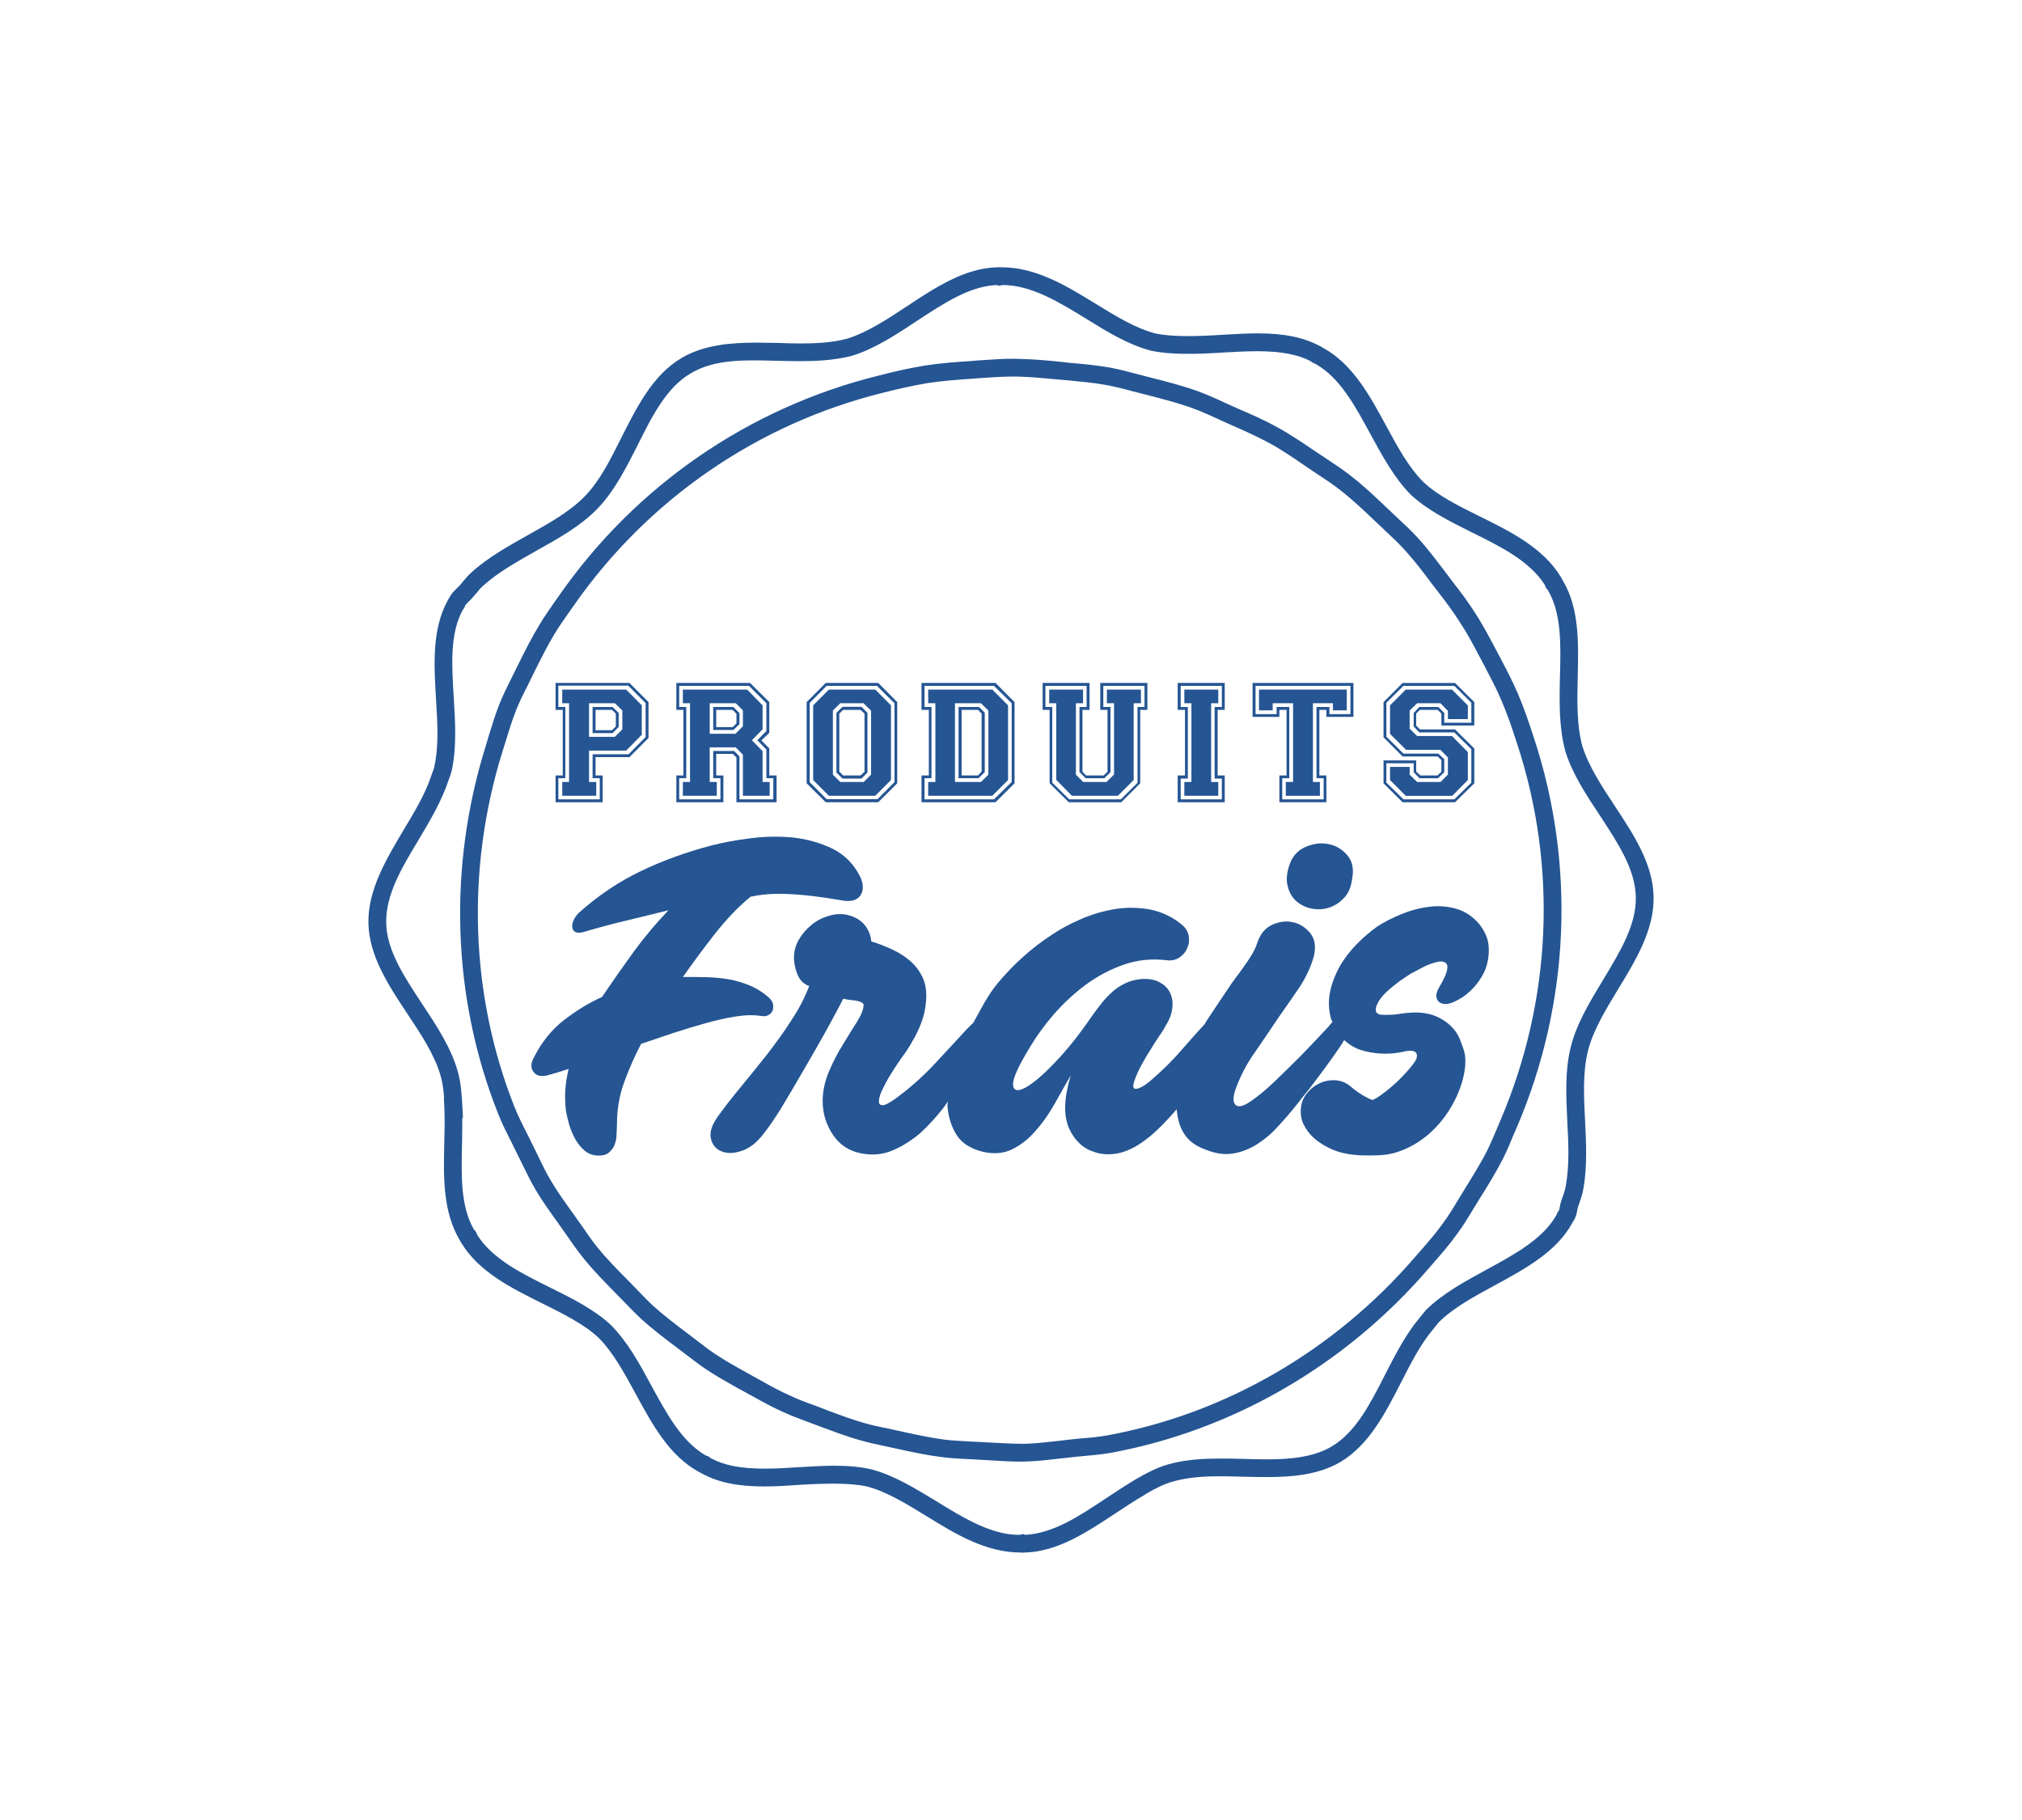 <?xml version="1.0" encoding="utf-8"?>
<!-- Generator: Adobe Illustrator 16.0.0, SVG Export Plug-In . SVG Version: 6.00 Build 0)  -->
<!DOCTYPE svg PUBLIC "-//W3C//DTD SVG 1.1//EN" "http://www.w3.org/Graphics/SVG/1.1/DTD/svg11.dtd">
<svg version="1.1" id="Layer_1" xmlns="http://www.w3.org/2000/svg" xmlns:xlink="http://www.w3.org/1999/xlink" x="0px" y="0px"
	 width="200px" height="180px" viewBox="0 0 200 180" enable-background="new 0 0 200 180" xml:space="preserve">
<g>
	<g>
		<path fill="#255593" d="M101.094,153.565l-0.144-0.02c-3.437,0-6.413-1.813-9.281-3.581c-2.041-1.252-3.957-2.437-5.919-2.951
			c-1.674-0.372-4.154-0.308-6.622-0.164c-1.173,0.084-2.352,0.164-3.506,0.164c-2.675,0-4.602-0.402-6.24-1.304l-0.352-0.193
			c-2.853-1.589-4.532-4.669-6.142-7.641c-1.148-2.106-2.233-4.111-3.685-5.572c-1.441-1.347-3.447-2.343-5.581-3.402
			c-3.066-1.525-6.246-3.101-7.989-5.974l-0.114-0.193c-1.743-2.892-1.653-6.343-1.575-9.701c0.025-1.154,0.06-2.314,0.01-3.452
			l-0.049-1.012h0.02c-0.05-0.737-0.148-1.51-0.347-2.183c-0.594-2.085-1.967-4.141-3.294-6.133
			c-1.862-2.813-3.778-5.72-3.843-8.944c-0.064-3.279,1.733-6.279,3.467-9.202c1.124-1.862,2.17-3.615,2.764-5.428l0.069-0.209
			c0.089-0.222,0.188-0.435,0.218-0.658c0.455-2.025,0.313-4.269,0.168-6.646c-0.197-3.406-0.426-6.903,1.165-9.797l0.192-0.337
			c0.203-0.371,0.476-0.629,0.709-0.852c0.104-0.094,0.207-0.207,0.302-0.307l0.347-0.415c0.243-0.288,0.48-0.58,0.777-0.833
			c1.59-1.461,3.615-2.586,5.557-3.681c2.154-1.203,4.186-2.341,5.661-3.853c1.486-1.525,2.531-3.616,3.636-5.829
			c1.535-3.036,3.101-6.166,5.908-7.835c2.248-1.348,5.022-1.541,7.419-1.541c0.733,0,1.472,0.03,2.209,0.03
			c0.724,0.034,1.446,0.05,2.175,0.05c1.327,0,3.051-0.05,4.596-0.467c1.981-0.608,3.982-1.926,5.934-3.214
			c2.817-1.862,5.729-3.788,8.975-3.853h0.158h0.024h0.178c3.438,0,6.424,1.833,9.307,3.6c2.03,1.248,3.942,2.423,5.894,2.938
			c1.659,0.366,4.126,0.303,6.617,0.143c1.179-0.063,2.357-0.143,3.517-0.143c2.68,0,4.605,0.402,6.245,1.298l0.312,0.179
			c2.883,1.604,4.552,4.689,6.166,7.661c1.135,2.1,2.215,4.092,3.671,5.552c1.446,1.367,3.467,2.363,5.611,3.423
			c3.061,1.51,6.24,3.101,7.998,5.974l0.188,0.351c1.649,2.734,1.561,6.201,1.481,9.54c-0.06,2.362-0.104,4.783,0.455,6.839
			c0.619,1.976,1.927,3.987,3.214,5.929c1.854,2.808,3.774,5.716,3.835,8.959c0.073,3.259-1.739,6.26-3.508,9.153
			c-1.282,2.12-2.506,4.125-3.001,6.181c-0.5,2.056-0.396,4.383-0.268,6.84c0.114,2.234,0.218,4.531-0.158,6.666
			c-0.089,0.58-0.282,1.109-0.461,1.62c-0.108,0.292-0.124,0.42-0.148,0.529c-0.05,0.292-0.114,0.595-0.282,0.917l-0.272,0.466
			c-1.536,2.764-4.616,4.446-7.603,6.071c-2.105,1.139-4.096,2.215-5.566,3.675c-0.154,0.193-0.352,0.437-0.556,0.693
			c-1.243,1.476-2.173,3.309-3.169,5.266c-1.54,3.001-3.131,6.116-5.948,7.819c-2.239,1.332-4.962,1.511-7.33,1.511
			c-0.763,0-1.521-0.015-2.298-0.034c-0.753-0.016-1.501-0.046-2.254-0.046c-1.352,0-3.11,0.065-4.675,0.511
			c-0.867,0.228-1.743,0.674-2.521,1.124l-0.387,0.243c-0.96,0.56-1.916,1.188-2.857,1.813c-2.823,1.862-5.73,3.789-8.969,3.854
			L101.094,153.565z M101.208,151.718l0.218,0.08c2.764-0.159,5.26-1.813,7.9-3.566c0.826-0.545,1.663-1.104,2.511-1.62l0,0
			l0.436-0.271c0.971-0.565,2.11-1.188,3.313-1.525c1.768-0.5,3.68-0.564,5.15-0.564c0.763,0,1.531,0.015,2.303,0.034
			c0.753,0.03,1.502,0.045,2.249,0.045c2.12,0,4.552-0.159,6.423-1.268c2.394-1.427,3.805-4.191,5.29-7.113
			c0.996-1.94,2.021-3.952,3.378-5.571c0.193-0.242,0.421-0.53,0.635-0.788c1.688-1.669,3.888-2.856,6.007-4.012
			c2.883-1.574,5.621-3.055,6.968-5.477c0-0.016,0.025-0.1,0.064-0.178l0.164-0.239c0.021-0.099,0.045-0.212,0.069-0.337
			c0.04-0.212,0.074-0.405,0.139-0.579l0.079-0.243c0.169-0.45,0.322-0.866,0.377-1.298c0.361-1.961,0.258-4.16,0.143-6.293
			c-0.118-2.478-0.247-5.028,0.333-7.341c0.555-2.313,1.901-4.527,3.204-6.681c1.698-2.809,3.304-5.458,3.239-8.206
			c-0.055-2.729-1.749-5.296-3.537-8.029c-1.352-2.036-2.748-4.142-3.437-6.389c-0.634-2.343-0.589-4.899-0.53-7.371
			c0.089-3.243,0.159-6.294-1.224-8.606c0.011,0.015,0.011,0.028,0.011,0.028c-0.015,0-0.09-0.079-0.153-0.173l-0.145-0.337
			c-1.5-2.362-4.393-3.789-7.187-5.17c-2.159-1.075-4.393-2.186-6.047-3.725c-1.654-1.674-2.838-3.873-3.997-5.992
			c-1.555-2.874-3.035-5.602-5.442-6.954c-0.347-0.13-0.427-0.224-0.48-0.272c-1.224-0.639-2.883-0.981-5.25-0.981
			c-1.12,0-2.273,0.064-3.413,0.129c-2.649,0.179-5.255,0.229-7.142-0.188c-2.229-0.579-4.344-1.882-6.389-3.15
			c-2.674-1.639-5.433-3.338-8.271-3.338c-0.006,0-0.064,0.015-0.129,0.029l-0.233,0.051l-0.208-0.08
			c-2.688,0.109-5.235,1.798-7.924,3.561c-2.046,1.353-4.161,2.75-6.404,3.438c-1.793,0.465-3.655,0.53-5.086,0.53
			c-0.738,0-1.477-0.015-2.224-0.03c-3.026-0.078-6.206-0.242-8.668,1.253c-2.377,1.412-3.773,4.176-5.235,7.113
			c-1.134,2.232-2.298,4.541-3.967,6.26c-1.644,1.703-3.888,2.957-6.052,4.16c-1.857,1.06-3.799,2.135-5.245,3.452
			c-0.242,0.208-0.427,0.436-0.604,0.658l-0.362,0.417c-0.094,0.129-0.263,0.292-0.421,0.449c-0.153,0.164-0.317,0.308-0.396,0.437
			l-0.079,0.224c-0.034,0.063-0.089,0.114-0.144,0.179c-1.303,2.376-1.109,5.473-0.901,8.765c0.144,2.393,0.287,4.885-0.198,7.113
			c-0.06,0.291-0.179,0.613-0.297,0.931c-0.698,2.12-1.858,4.066-2.967,5.928c-1.694,2.809-3.284,5.474-3.225,8.252
			c0.055,2.714,1.759,5.284,3.546,7.998c1.397,2.105,2.844,4.284,3.517,6.632c0.347,1.174,0.411,2.457,0.476,3.596l0.055,1.031
			h-0.064c0,0.832-0.015,1.697-0.029,2.551c-0.074,3.194-0.154,6.2,1.173,8.508c0.064,0.05,0.134,0.149,0.209,0.242l0.129,0.308
			c1.505,2.378,4.397,3.804,7.191,5.186c2.158,1.075,4.383,2.169,6.032,3.725c1.654,1.669,2.848,3.853,3.996,5.987
			c1.541,2.828,2.997,5.508,5.35,6.89l0.277,0.1c0.123,0.079,0.208,0.143,0.268,0.193c1.361,0.723,3.001,1.024,5.299,1.024
			c1.124,0,2.264-0.065,3.393-0.144c1.188-0.064,2.353-0.144,3.502-0.144c1.431,0,2.585,0.113,3.645,0.351
			c2.239,0.58,4.368,1.898,6.435,3.15c2.654,1.635,5.418,3.339,8.227,3.339c0.034-0.015,0.079-0.029,0.144-0.029L101.208,151.718z
			 M100.96,144.557c-0.995,0-1.99-0.064-2.986-0.128l-2.064-0.114c-0.897-0.05-1.788-0.079-2.655-0.193
			c-1.446-0.175-2.893-0.48-4.289-0.787l-1.565-0.337c-0.748-0.16-1.495-0.322-2.224-0.531c-1.352-0.366-2.649-0.866-3.917-1.331
			l-1.249-0.466c-0.906-0.337-1.803-0.674-2.664-1.075c-0.985-0.436-1.941-0.966-2.888-1.496l-1.55-0.847
			c-0.991-0.564-1.991-1.109-2.932-1.738c-0.674-0.431-1.308-0.931-1.962-1.426l-1.055-0.803c-1.198-0.901-2.451-1.848-3.575-2.877
			c-0.546-0.511-1.065-1.041-1.591-1.59l-0.812-0.832c-1.104-1.124-2.254-2.283-3.273-3.552c-0.561-0.688-1.085-1.441-1.601-2.185
			l-0.892-1.268c-0.768-1.074-1.565-2.164-2.253-3.338c-0.491-0.837-0.901-1.688-1.318-2.535l-1.005-2.042
			c-0.485-0.965-0.995-1.94-1.396-2.986c-4.517-11.4-4.952-24.277-1.209-36.272l0.287-0.967c0.327-1.074,0.67-2.169,1.075-3.21
			c0.361-0.886,0.778-1.732,1.204-2.585l0.678-1.367c0.634-1.281,1.298-2.614,2.075-3.882c0.446-0.758,0.951-1.462,1.446-2.185
			l0.49-0.693c7.563-10.871,18.811-18.627,31.673-21.787c1.229-0.322,2.857-0.708,4.521-0.98c1.575-0.243,3.146-0.357,4.631-0.45
			l0.565-0.051c1.203-0.079,2.416-0.173,3.62-0.173l0.352,0.016c1.501,0.015,2.957,0.157,4.368,0.301l0.738,0.085
			c1.332,0.109,2.699,0.238,4.065,0.48c0.906,0.179,1.789,0.401,2.68,0.644l1.564,0.402c1.438,0.366,2.933,0.752,4.369,1.268
			c1.06,0.386,2.065,0.851,3.061,1.316l1.08,0.481c1.272,0.544,2.565,1.108,3.799,1.812c1.287,0.693,2.48,1.512,3.64,2.299
			l1.283,0.852c0.803,0.529,1.604,1.06,2.367,1.669c1.229,0.946,2.348,2.021,3.451,3.066l1.254,1.188
			c0.634,0.58,1.263,1.174,1.848,1.817c0.985,1.075,1.877,2.264,2.754,3.418l0.826,1.095c0.699,0.896,1.388,1.813,2.026,2.808
			c0.718,1.09,1.348,2.263,1.946,3.388l0.658,1.238c0.59,1.124,1.199,2.293,1.714,3.496c0.625,1.466,1.13,2.972,1.591,4.388
			c4.125,12.556,3.54,26.205-1.675,38.424l-0.263,0.594c-0.352,0.868-0.713,1.72-1.114,2.536c-0.718,1.397-1.545,2.75-2.353,4.031
			l-0.564,0.917c-0.52,0.867-1.045,1.733-1.645,2.535c-0.684,0.966-1.461,1.863-2.233,2.749l-0.6,0.688
			c-8.201,9.524-19.35,15.992-31.444,18.212c-0.906,0.158-1.803,0.237-2.729,0.32c-0.406,0.03-0.826,0.081-1.233,0.125l-0.916,0.1
			c-1.118,0.128-2.258,0.271-3.427,0.307L100.96,144.557z M100.302,37.241c-1.174,0-2.328,0.079-3.502,0.164l-0.569,0.044
			c-1.436,0.1-2.977,0.212-4.472,0.436c-1.601,0.272-3.181,0.645-4.368,0.945C74.938,41.896,64.058,49.4,56.737,59.915l-0.5,0.708
			c-0.48,0.688-0.956,1.361-1.387,2.069c-0.733,1.224-1.348,2.457-2.006,3.775l-0.669,1.366c-0.411,0.802-0.812,1.604-1.139,2.437
			c-0.396,1.016-0.713,2.041-1.03,3.086l-0.303,0.961c-3.619,11.614-3.194,24.09,1.17,35.119c0.386,0.967,0.837,1.862,1.337,2.829
			l1.024,2.084c0.388,0.802,0.773,1.625,1.239,2.393c0.648,1.109,1.387,2.119,2.164,3.214l0.916,1.283
			c0.49,0.723,0.98,1.431,1.511,2.09c0.971,1.204,2.04,2.278,3.17,3.418l0.827,0.852c0.5,0.515,0.98,1.03,1.5,1.51
			c1.08,0.981,2.289,1.893,3.463,2.779l1.069,0.818c0.599,0.465,1.203,0.93,1.837,1.331c0.922,0.609,1.878,1.139,2.833,1.668
			l1.541,0.854c0.911,0.515,1.817,1.01,2.763,1.431c0.838,0.401,1.694,0.724,2.556,1.025l1.244,0.48
			c1.297,0.484,2.505,0.936,3.778,1.288c0.693,0.192,1.406,0.352,2.115,0.48l1.58,0.351c1.421,0.308,2.753,0.594,4.135,0.773
			c0.817,0.099,1.654,0.128,2.491,0.178l2.114,0.109c0.957,0.049,1.923,0.113,2.878,0.113h0.53c1.085-0.029,2.189-0.178,3.27-0.287
			l0.921-0.113c0.436-0.051,0.866-0.08,1.282-0.129c0.853-0.065,1.719-0.145,2.581-0.302c11.674-2.14,22.47-8.4,30.419-17.632
			l0.609-0.693c0.763-0.883,1.496-1.72,2.119-2.601c0.59-0.787,1.08-1.604,1.575-2.427l0.476-0.782
			c0.882-1.431,1.693-2.714,2.368-4.047c0.386-0.788,0.728-1.609,1.074-2.427l0.257-0.609c5.042-11.837,5.622-25.036,1.62-37.189
			c-0.445-1.382-0.937-2.843-1.54-4.255c-0.471-1.123-1.075-2.264-1.645-3.357l-0.648-1.218c-0.58-1.11-1.188-2.234-1.882-3.265
			c-0.609-0.961-1.269-1.843-1.932-2.709l-0.848-1.095c-0.832-1.124-1.708-2.264-2.654-3.294c-0.555-0.609-1.148-1.169-1.729-1.713
			l-1.277-1.209c-1.114-1.06-2.164-2.055-3.323-2.951c-0.728-0.58-1.485-1.076-2.253-1.575l-1.308-0.882
			c-1.169-0.802-2.273-1.561-3.487-2.219c-1.179-0.639-2.377-1.169-3.655-1.733l-1.104-0.496c-0.966-0.45-1.927-0.886-2.932-1.252
			c-1.357-0.485-2.81-0.853-4.215-1.223l-1.58-0.402c-0.848-0.237-1.689-0.445-2.546-0.609c-1.277-0.242-2.61-0.352-3.902-0.48
			l-0.748-0.063c-1.388-0.129-2.809-0.274-4.229-0.308H100.302z"/>
	</g>
	<g>
		<path fill="#255593" d="M54.954,79.343v-2.648h0.709v-6.487h-0.709v-2.665h7.306l1.887,1.896v3.547l-1.887,1.896h-3.353v1.813
			h0.703v2.648H54.954z M59.323,79.057v-2.089h-0.709v-2.373h3.566l1.679-1.704v-3.357l-1.719-1.72h-6.913v2.106h0.692v7.048h-0.692
			v2.089H59.323z M55.613,78.705v-1.366h0.674v-7.787h-0.674V68.2h6.32l1.549,1.56v2.908l-1.549,1.569h-3.671v3.102h0.713v1.366
			H55.613z M60.813,72.876l0.743-0.738v-1.867l-0.733-0.719h-2.561v3.324H60.813z M58.614,72.504V69.92h1.977l0.604,0.594v1.381
			l-0.604,0.609H58.614z M60.536,72.217l0.377-0.371v-1.268l-0.377-0.371h-1.629v2.01H60.536z"/>
		<path fill="#255593" d="M66.9,79.343v-2.648h0.698v-6.487H66.9v-2.665h7.29l1.902,1.896v3.036l-0.777,0.754l0.777,0.787v2.679
			h0.723v2.648h-3.972v-4.432l-0.361-0.352h-1.64v2.135h0.709v2.648H66.9z M71.259,79.057v-2.089h-0.714v-2.694h2.066l0.529,0.529
			v4.254h3.348v-2.089h-0.683v-2.84l-0.901-0.916l0.901-0.916v-2.744l-1.719-1.718h-6.904v2.086h0.698v7.048h-0.698v2.089H71.259z
			 M67.544,78.705v-1.366h0.709v-7.787h-0.709V68.2h6.359l1.525,1.56v2.378l-1.055,1.074l1.055,1.076v3.051h0.703v1.366h-2.649
			v-4.066l-0.703-0.723h-2.581v3.423h0.699v1.366H67.544z M72.744,72.569l0.738-0.738v-1.575l-0.703-0.704h-2.581v3.018H72.744z
			 M70.545,72.198V69.92h1.992l0.604,0.608v1.095l-0.604,0.575H70.545z M72.468,71.909l0.376-0.365v-0.951l-0.376-0.386h-1.625
			v1.702H72.468z"/>
		<path fill="#255593" d="M79.787,77.468v-8.029l1.887-1.896h5.196l1.877,1.896v8.029l-1.877,1.875h-5.196L79.787,77.468z
			 M81.764,79.042h5.026l1.685-1.688v-7.802l-1.733-1.718h-4.978l-1.679,1.684v7.836L81.764,79.042z M80.432,77.146V69.76
			l1.555-1.56h4.587l1.554,1.56v7.386l-1.554,1.56h-4.587L80.432,77.146z M83.11,77.339h2.328l0.723-0.724V70.29l-0.747-0.738H83.11
			l-0.728,0.719v6.345L83.11,77.339z M82.734,76.406v-5.907l0.595-0.594h1.887l0.584,0.594v5.907l-0.584,0.596h-1.887L82.734,76.406
			z M83.402,76.694h1.714l0.396-0.366v-5.75l-0.396-0.371h-1.724l-0.376,0.371v5.729L83.402,76.694z"/>
		<path fill="#255593" d="M91.148,79.343v-2.648h0.724v-6.487h-0.724v-2.665h7.32l1.883,1.896v8.029l-1.883,1.875H91.148z
			 M98.315,79.057l1.753-1.718v-7.787l-1.753-1.718h-6.869v2.086h0.688v7.048h-0.688v2.089H98.315z M91.808,78.705v-1.366h0.713
			v-7.787h-0.713V68.2h6.339l1.562,1.56v7.386l-1.562,1.56H91.808z M97.027,77.339l0.738-0.724v-6.345l-0.738-0.719h-2.57v7.787
			H97.027z M94.81,76.968V69.92h2.03l0.564,0.563v5.875l-0.614,0.609H94.81z M96.73,76.694l0.366-0.387v-5.729l-0.361-0.371h-1.619
			v6.487H96.73z"/>
		<path fill="#255593" d="M103.13,70.207v-2.665h4.64v2.665h-0.702v6.121l0.371,0.366h1.719l0.387-0.366v-6.121h-0.714v-2.665h4.66
			v2.665h-0.712v7.261l-1.873,1.875h-5.19l-1.896-1.875v-7.261H103.13z M104.08,69.92v7.483l1.68,1.653h5.101l1.654-1.639V69.92
			h0.688v-2.086h-4.071v2.086h0.709v6.453l-0.604,0.595h-1.848l-0.614-0.609V69.92h0.704v-2.086h-4.072v2.086H104.08z
			 M103.778,69.552V68.2h3.348v1.352h-0.708v7.063l0.723,0.724h2.304l0.748-0.739v-7.048h-0.709V68.2h3.368v1.352h-0.718v7.594
			l-1.565,1.56h-4.542l-1.55-1.574v-7.579H103.778z"/>
		<path fill="#255593" d="M116.487,79.343v-2.648h0.723v-6.487h-0.723v-2.665h4.655v2.665h-0.703v6.487h0.703v2.648H116.487z
			 M120.855,79.057v-2.055h-0.713V69.92h0.713v-2.086h-4.071v2.086h0.708v7.082h-0.708v2.055H120.855z M117.146,78.705v-1.366h0.699
			v-7.787h-0.699V68.2h3.358v1.352h-0.708v7.787h0.708v1.366H117.146z"/>
		<path fill="#255593" d="M123.896,70.9v-3.358h9.975V70.9h-2.675v-0.693h-0.693v6.487h0.693v2.648h-4.65v-2.648h0.708v-6.487
			h-0.708V70.9H123.896z M126.273,70.628V69.92h1.253v7.048h-0.698v2.089h4.096v-2.089h-0.708V69.92h1.278v0.708h2.08v-2.794h-9.386
			v2.794H126.273z M124.53,70.256V68.2h8.683v2.056h-1.367v-0.704h-1.981v7.787h0.688v1.366h-3.372v-1.366h0.718v-7.787h-2.016
			v0.704H124.53z"/>
		<path fill="#255593" d="M136.848,77.468v-2.264h3.229v1.104l0.415,0.387h1.689l0.391-0.366v-1.159l-0.37-0.352h-3.467
			l-1.888-1.896v-3.482l1.888-1.896h5.185l1.907,1.896v2.313h-3.255v-1.174l-0.37-0.371h-1.764l-0.361,0.371v1.188l0.387,0.371
			h3.456l1.907,1.893v3.438l-1.907,1.875h-5.185L136.848,77.468z M138.824,79.057h5.026l1.684-1.653v-3.309l-1.684-1.655h-3.462
			l-0.56-0.594v-1.332l0.56-0.594h1.878l0.589,0.594v0.966h2.679v-1.977l-1.684-1.669h-5.036l-1.685,1.669v3.354l1.685,1.674h3.452
			l0.589,0.56v1.283l-0.619,0.595h-1.833l-0.574-0.595V75.49h-2.699v1.913L138.824,79.057z M137.491,77.146v-1.303h1.941v0.772
			l0.738,0.724h2.328l0.718-0.739v-1.688l-0.737-0.753h-3.398l-1.59-1.575V69.76l1.556-1.56h4.571l1.57,1.575v1.347h-1.972v-0.816
			l-0.737-0.754h-2.309l-0.738,0.719v1.803l0.738,0.719h3.447l1.57,1.589v2.765l-1.541,1.56h-4.605L137.491,77.146z"/>
	</g>
	<g>
		<path fill="#255593" d="M75.261,100.478c0.326,0.05,0.584,0.029,0.763-0.095c0.198-0.112,0.322-0.258,0.4-0.45
			c0.064-0.193,0.07-0.387,0.04-0.609c-0.04-0.212-0.153-0.405-0.332-0.579c-0.545-0.516-1.178-0.932-1.876-1.238
			c-0.724-0.303-1.446-0.529-2.214-0.658c-0.764-0.13-1.526-0.193-2.309-0.208c-0.753-0.016-1.48-0.016-2.189-0.016
			c0.941-1.332,1.967-2.729,3.106-4.19c1.148-1.46,2.327-2.714,3.58-3.743c0.777-0.174,1.59-0.272,2.417-0.287
			c0.852-0.016,1.679,0.015,2.496,0.094c0.822,0.063,1.614,0.163,2.362,0.271c0.753,0.114,1.406,0.229,1.957,0.308
			c0.426,0.063,0.787,0.034,1.079-0.079c0.287-0.114,0.495-0.291,0.619-0.53c0.145-0.228,0.188-0.5,0.184-0.802
			c-0.025-0.308-0.104-0.609-0.248-0.932c-0.629-1.268-1.535-2.185-2.739-2.794c-1.203-0.579-2.506-0.949-3.902-1.109
			c-1.407-0.129-2.818-0.114-4.25,0.079c-1.426,0.179-2.718,0.418-3.837,0.708c-2.438,0.64-4.775,1.477-6.983,2.536
			c-2.209,1.062-4.265,2.442-6.151,4.142c-0.224,0.229-0.392,0.466-0.511,0.743c-0.104,0.252-0.153,0.48-0.114,0.688
			c0.016,0.193,0.129,0.337,0.297,0.451c0.199,0.094,0.48,0.094,0.857-0.015c1.382-0.407,2.778-0.788,4.15-1.109
			c1.382-0.337,2.798-0.675,4.21-1.03c-1.174,1.224-2.328,2.584-3.428,4.081c-1.095,1.511-2.134,3.001-3.149,4.497
			c-1.259,0.559-2.486,1.313-3.734,2.264c-1.233,0.944-2.254,2.214-3.031,3.773c-0.292,0.544-0.292,1.011,0,1.382
			c0.277,0.382,0.728,0.479,1.347,0.337c0.625-0.163,1.332-0.387,2.12-0.645c-0.347,1.367-0.436,2.729-0.272,4.111
			c0.064,0.416,0.179,0.866,0.313,1.367c0.144,0.51,0.352,0.995,0.608,1.461c0.268,0.466,0.57,0.847,0.957,1.169
			c0.386,0.307,0.821,0.466,1.352,0.466c0.44,0,0.827-0.095,1.05-0.322c0.243-0.223,0.44-0.466,0.54-0.769
			c0.124-0.306,0.183-0.644,0.188-0.995c0.009-0.372,0.044-0.723,0.044-1.074c0-1.352,0.213-2.699,0.679-4.002
			c0.476-1.318,1.03-2.6,1.704-3.884c1.005-0.337,2.045-0.693,3.13-1.06c1.085-0.356,2.145-0.679,3.18-0.966
			c1.035-0.286,2.03-0.529,2.986-0.673C73.66,100.383,74.522,100.363,75.261,100.478z"/>
		<path fill="#255593" d="M129.751,89.863c0.594,0.114,1.163,0.08,1.708-0.099c0.54-0.174,1.035-0.48,1.471-0.946
			c0.451-0.465,0.709-1.089,0.817-1.912c0.188-1.01,0-1.797-0.53-2.377c-0.505-0.574-1.139-0.931-1.867-1.055
			c-0.737-0.147-1.48-0.034-2.219,0.288c-0.763,0.337-1.292,0.916-1.569,1.718c-0.297,0.852-0.361,1.556-0.193,2.164
			c0.148,0.615,0.432,1.095,0.847,1.48C128.651,89.492,129.155,89.75,129.751,89.863z"/>
		<path fill="#255593" d="M146.362,91.454c-0.625-0.773-1.407-1.303-2.273-1.561c-0.872-0.253-1.788-0.337-2.734-0.208
			c-0.94,0.113-1.848,0.356-2.773,0.738c-0.896,0.371-1.708,0.787-2.397,1.237c-0.693,0.516-1.366,1.074-2.016,1.749
			c-0.644,0.658-1.213,1.396-1.674,2.204c-0.445,0.816-0.777,1.669-0.946,2.535c-0.173,0.881-0.129,1.764,0.124,2.68
			c0.03,0.085,0.104,0.129,0.124,0.229c-0.198,0.257-0.48,0.594-1.04,1.167c-0.619,0.679-1.357,1.433-2.179,2.284
			c-0.833,0.832-1.675,1.654-2.536,2.486c-0.856,0.822-1.654,1.461-2.327,1.926c-0.753,0.516-1.278,0.629-1.536,0.322
			c-0.262-0.302-0.213-0.866,0.099-1.699c0.466-1.223,1.061-2.377,1.848-3.471c0.753-1.104,1.556-2.265,2.353-3.467
			c0.649-0.932,1.323-1.877,2.006-2.893c0.673-0.996,1.149-2.035,1.471-3.131c0.213-0.931,0.119-1.669-0.332-2.263
			c-0.466-0.565-1.02-0.946-1.684-1.095c-0.684-0.173-1.377-0.079-2.09,0.229c-0.703,0.322-1.219,0.931-1.5,1.827
			c-0.104,0.341-0.283,0.708-0.516,1.109c-0.223,0.387-0.495,0.787-0.788,1.188c-0.277,0.4-0.56,0.803-0.866,1.189
			c-0.287,0.386-0.545,0.752-0.769,1.108c-0.683,1.011-1.366,2.021-2.029,3.037c-0.085,0.123-0.149,0.252-0.229,0.38
			c-0.763,0.823-1.53,1.689-2.343,2.621c-0.906,1.06-1.926,2.04-3.011,2.971c-0.58,0.496-1.05,0.753-1.396,0.804
			c-0.352,0.043-0.396-0.259-0.164-0.888c0.164-0.465,0.387-0.945,0.659-1.461c0.277-0.495,0.564-1.01,0.887-1.49
			c0.297-0.501,0.574-0.947,0.866-1.367c0.302-0.416,0.52-0.788,0.688-1.104c0.387-0.629,0.595-1.239,0.629-1.817
			c0.045-0.56-0.06-1.075-0.297-1.49c-0.232-0.422-0.604-0.739-1.08-0.981c-0.48-0.228-1.06-0.307-1.758-0.258
			c-0.574,0.064-1.114,0.208-1.604,0.451c-0.471,0.237-0.932,0.545-1.317,0.917c-0.401,0.365-0.753,0.751-1.08,1.188
			c-0.347,0.432-0.639,0.848-0.926,1.248c-1.194,1.738-2.382,3.229-3.58,4.468c-1.194,1.253-2.17,2.071-2.913,2.472
			c-0.758,0.4-1.164,0.307-1.208-0.272c-0.056-0.595,0.515-1.848,1.674-3.745c0.658-1.104,1.451-2.198,2.396-3.287
			c0.951-1.075,1.986-2.042,3.141-2.894c1.163-0.852,2.417-1.51,3.749-1.977c1.356-0.466,2.749-0.608,4.239-0.431
			c0.476,0.064,0.887-0.035,1.263-0.271c0.362-0.259,0.624-0.565,0.768-0.947c0.179-0.37,0.209-0.772,0.144-1.188
			c-0.079-0.421-0.292-0.786-0.673-1.108c-0.937-0.773-1.997-1.268-3.105-1.496c-1.14-0.208-2.278-0.238-3.428-0.064
			c-1.159,0.179-2.298,0.516-3.397,0.98c-1.124,0.48-2.11,1.011-3.012,1.624c-1.976,1.299-3.714,2.873-5.249,4.705
			c-1.011,1.204-1.685,2.586-2.432,3.934c-0.169,0.157-0.348,0.336-0.53,0.515c-1.055,1.139-2.12,2.293-3.194,3.452
			c-1.08,1.169-2.234,2.214-3.462,3.159c-0.748,0.594-1.303,0.916-1.604,1.016c-0.308,0.064-0.491,0-0.555-0.227
			c-0.035-0.225,0.039-0.561,0.218-1.026c0.198-0.436,0.431-0.901,0.713-1.396c0.426-0.709,0.832-1.333,1.233-1.911
			c0.445-0.58,0.822-1.16,1.148-1.749c0.357-0.595,0.659-1.224,0.892-1.867c0.258-0.658,0.401-1.377,0.461-2.184
			c0.064-0.868-0.06-1.62-0.337-2.244c-0.297-0.613-0.693-1.159-1.224-1.625c-0.529-0.45-1.109-0.831-1.772-1.138
			c-0.659-0.308-1.348-0.58-2.09-0.804c-0.055-0.609-0.272-1.159-0.674-1.653c-0.416-0.48-0.995-0.818-1.743-0.981
			c-0.614-0.128-1.204-0.078-1.803,0.114c-0.62,0.174-1.189,0.466-1.67,0.867c-0.524,0.416-0.94,0.896-1.272,1.475
			c-0.341,0.581-0.485,1.175-0.485,1.784c0,0.5,0.104,1.045,0.327,1.619c0.232,0.595,0.634,1,1.179,1.188
			c-0.455,1.188-1.065,2.348-1.828,3.487c-0.733,1.153-1.56,2.264-2.387,3.337c-0.866,1.096-1.698,2.121-2.546,3.15
			c-0.842,1.011-1.59,1.977-2.248,2.888c-0.609,0.852-0.857,1.575-0.719,2.204c0.145,0.608,0.466,1.04,1.025,1.269
			c0.54,0.236,1.214,0.236,1.98-0.021c0.783-0.237,1.536-0.816,2.205-1.699c0.52-0.644,1.129-1.539,1.852-2.714
			c0.698-1.174,1.437-2.407,2.185-3.71c0.752-1.282,1.477-2.57,2.174-3.804c0.674-1.252,1.253-2.282,1.674-3.135
			c0.125,0.035,0.313,0.064,0.531,0.1c0.237,0.029,0.465,0.063,0.663,0.078c0.223,0.051,0.416,0.079,0.564,0.16
			c0.158,0.063,0.253,0.162,0.253,0.276c0,0.432-0.233,0.995-0.635,1.649c-0.426,0.658-0.891,1.416-1.387,2.234
			c-0.515,0.816-0.98,1.718-1.396,2.684c-0.4,0.961-0.629,1.942-0.629,2.922c0,1.253,0.347,2.357,1.016,3.353
			c0.659,0.996,1.609,1.626,2.848,1.848c1.069,0.209,2.095,0.1,3.061-0.302c0.961-0.406,1.867-0.98,2.72-1.704
			c0.827-0.758,1.564-1.574,2.263-2.456c0.169-0.243,0.307-0.437,0.476-0.659c0.01,0.144-0.05,0.287-0.04,0.416
			c0.075,1.061,0.372,2.006,0.882,2.843c0.525,0.837,1.397,1.397,2.646,1.705c1.079,0.236,2.06,0.157,2.911-0.273
			c0.867-0.437,1.655-1.06,2.323-1.867c0.714-0.802,1.332-1.699,1.877-2.68s1.07-1.896,1.551-2.743
			c-0.164,0.56-0.297,1.104-0.4,1.654c-0.104,0.544-0.145,1.105-0.145,1.653c0,0.689,0.133,1.333,0.381,1.928
			c0.268,0.594,0.614,1.089,1.04,1.491c0.421,0.415,0.937,0.692,1.556,0.881c0.604,0.192,1.254,0.243,1.951,0.148
			c1.035-0.128,2.145-0.679,3.294-1.591c0.995-0.801,1.916-1.782,2.808-2.812c0.075,0.837,0.248,1.604,0.669,2.312
			c0.445,0.773,1.219,1.348,2.269,1.705c0.966,0.386,1.848,0.495,2.674,0.351c0.828-0.143,1.604-0.45,2.338-0.916
			c0.728-0.465,1.412-1.025,2.03-1.719c0.635-0.673,1.214-1.347,1.769-2.035c0.342-0.451,0.777-0.996,1.332-1.675
			c0.511-0.688,1.05-1.376,1.58-2.099c0.53-0.724,1.03-1.432,1.501-2.121c0.178-0.272,0.258-0.42,0.401-0.643
			c0.46,0.401,0.955,0.737,1.55,0.945c0.669,0.208,1.372,0.356,2.109,0.387c0.758,0.034,1.481-0.03,2.18-0.179
			c0.159-0.06,0.391-0.079,0.674-0.108c0.312,0,0.505,0.064,0.619,0.237c0.158,0.277,0.049,0.644-0.337,1.124
			c-0.387,0.5-0.838,0.996-1.367,1.525c-0.529,0.516-1.06,0.966-1.604,1.367c-0.529,0.386-0.876,0.594-1.05,0.625
			c-0.758-0.317-1.48-0.769-2.145-1.349c-0.44-0.366-0.966-0.578-1.525-0.608c-0.564-0.016-1.11,0.079-1.601,0.338
			c-0.495,0.24-0.931,0.608-1.293,1.088c-0.351,0.5-0.504,1.045-0.504,1.655c0,0.5,0.094,0.95,0.326,1.366
			c0.214,0.416,0.485,0.802,0.822,1.124c0.353,0.337,0.748,0.625,1.164,0.868c0.426,0.241,0.827,0.435,1.243,0.579
			c0.758,0.257,1.669,0.4,2.675,0.415c1.011,0.016,2.08,0.03,3.09-0.257c5.27-1.556,7.578-7.692,6.825-10.099
			c-0.258-0.773-0.476-1.477-0.946-2.056c-0.476-0.58-1.084-1.03-1.832-1.353c-0.763-0.303-1.64-0.432-2.64-0.337
			c-0.204,0-0.466,0.034-0.798,0.084c-0.337,0.064-0.648,0.096-1.011,0.109c-0.346,0.02-0.658,0.02-0.916,0
			c-0.258-0.014-0.415-0.093-0.52-0.238c-0.139-0.227-0.06-0.613,0.262-1.144c0.332-0.545,1.016-1.184,2.031-1.941
			c0.308-0.208,0.669-0.465,1.104-0.738c0.455-0.241,0.906-0.479,1.347-0.709c0.456-0.222,0.856-0.351,1.229-0.444
			c0.387-0.1,0.659-0.064,0.852,0.064c0.193,0.123,0.248,0.38,0.158,0.782c-0.093,0.387-0.36,0.967-0.826,1.754
			c-0.288,0.515-0.298,0.931-0.055,1.253c0.263,0.303,0.708,0.386,1.268,0.207c0.738-0.272,1.432-0.708,2.026-1.302
			c0.574-0.575,1.024-1.219,1.347-1.942c0.282-0.723,0.415-1.475,0.366-2.277C147.214,92.88,146.907,92.162,146.362,91.454z"/>
	</g>
</g>
</svg>
